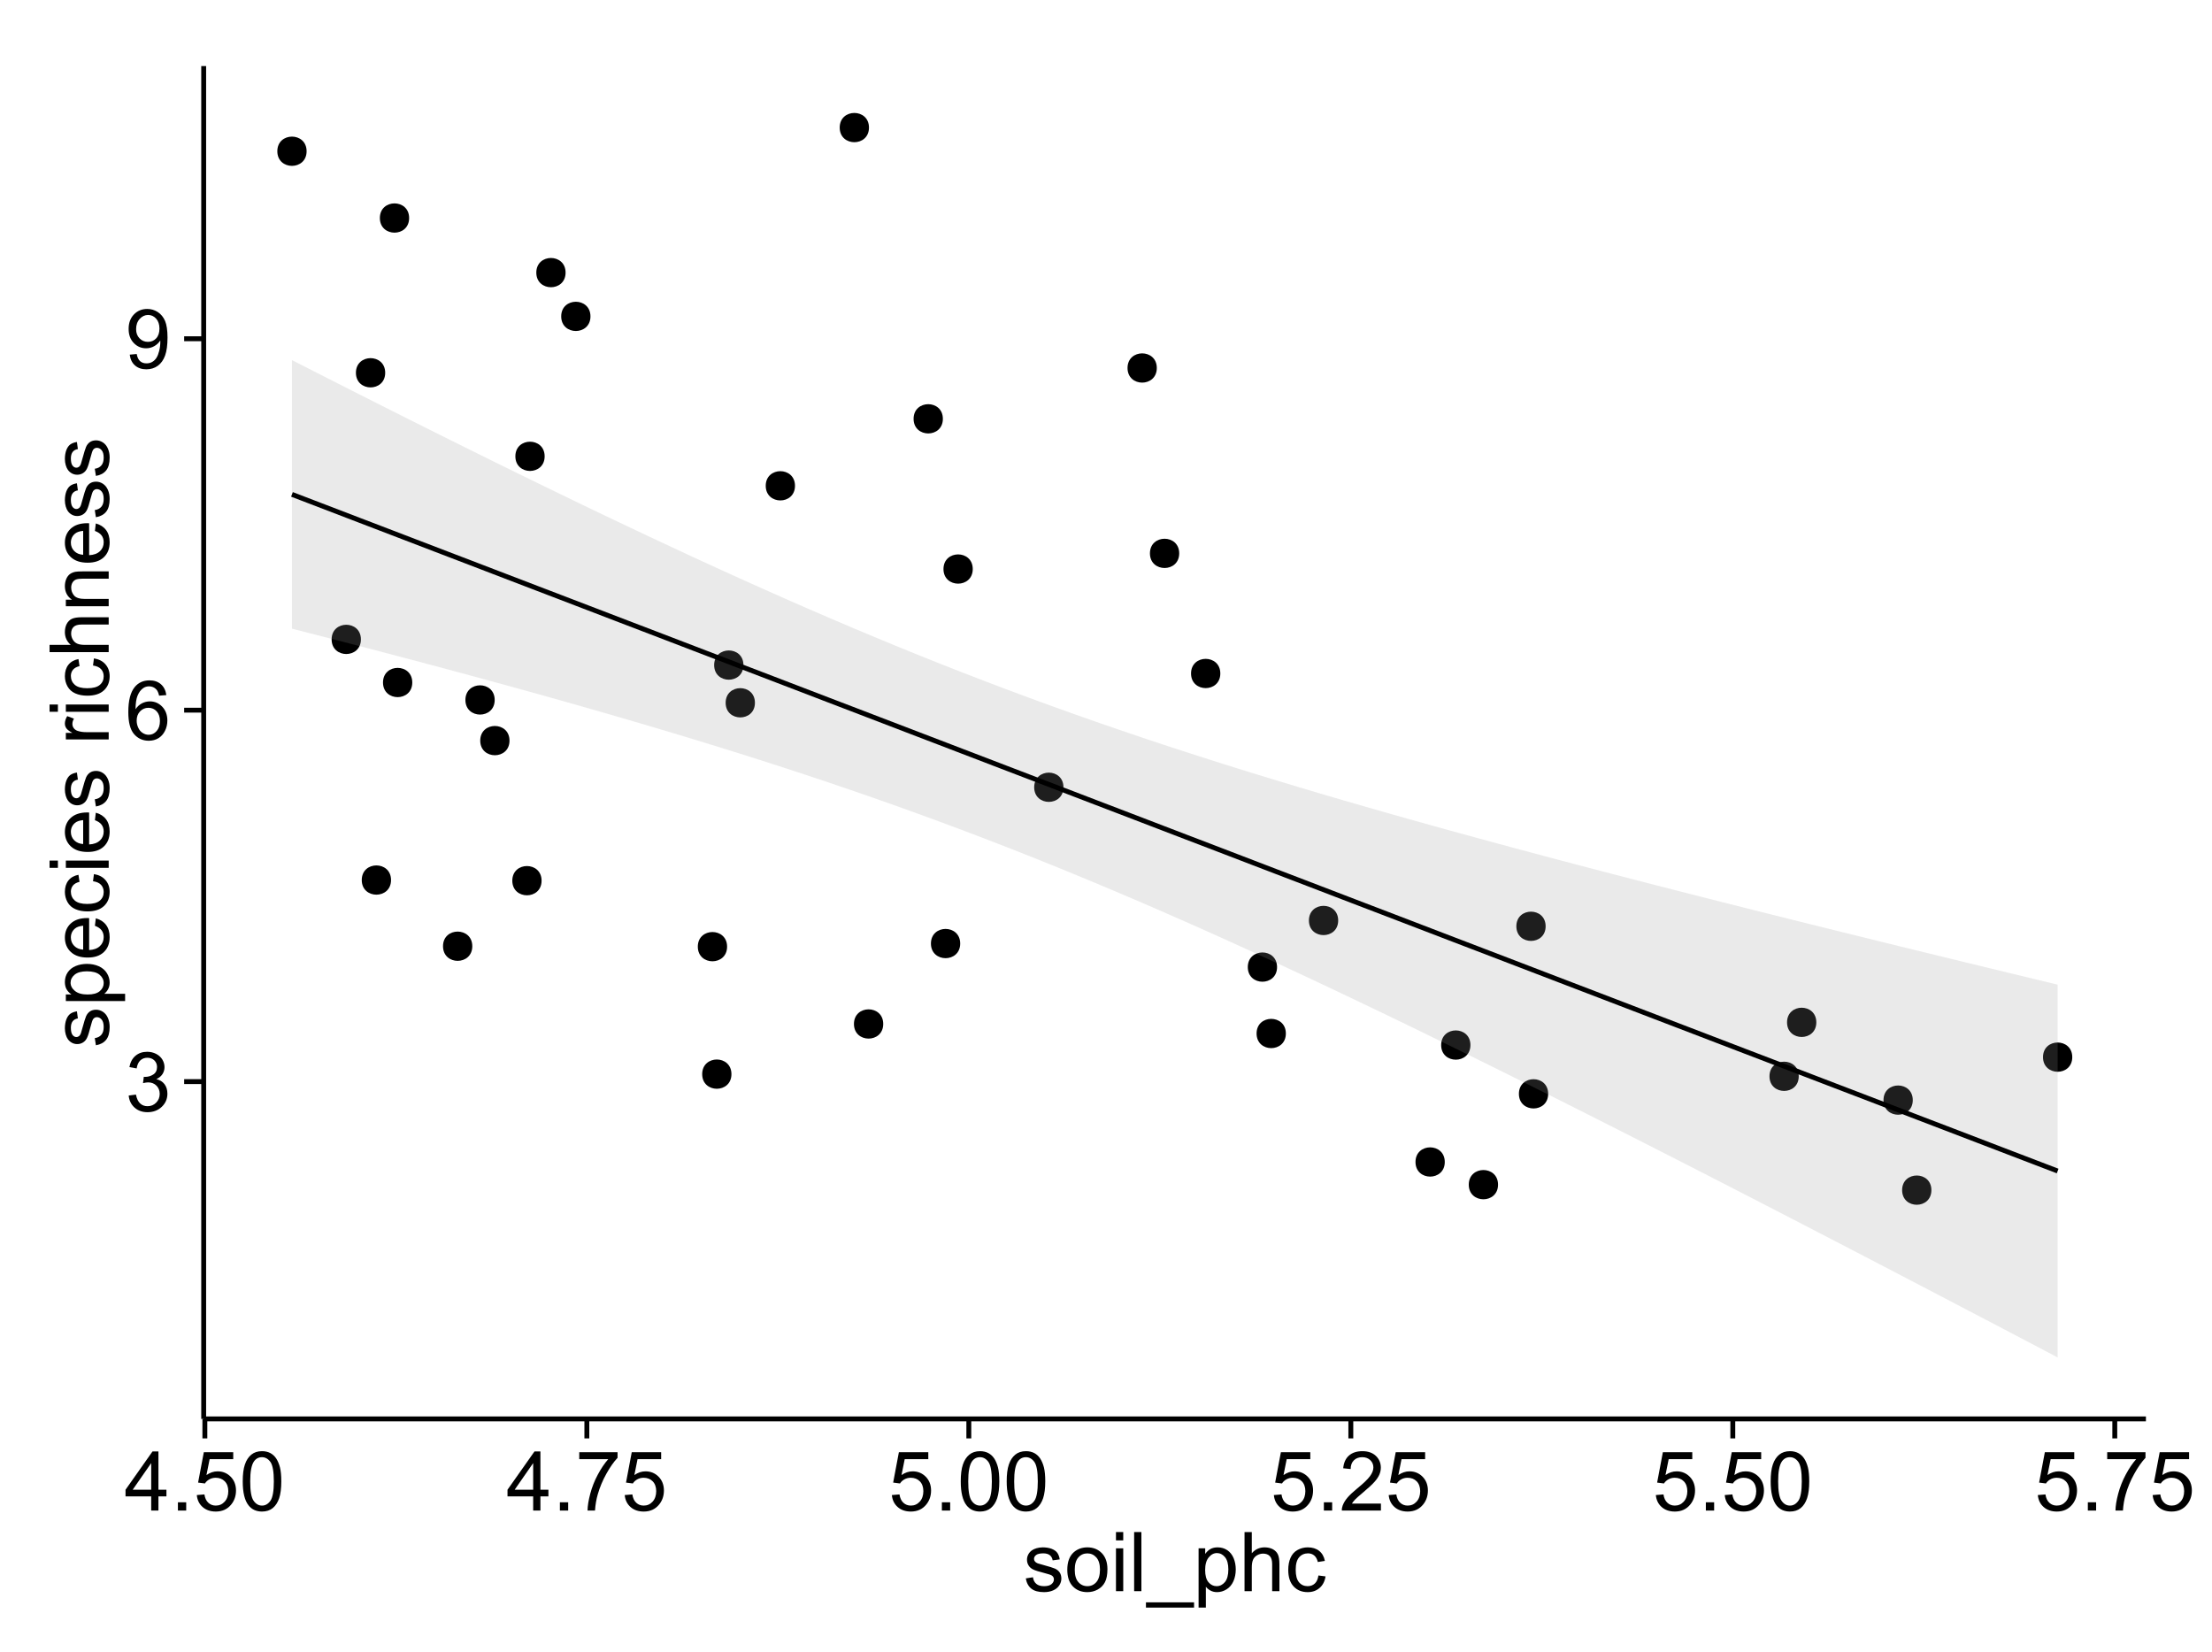 <?xml version="1.0" encoding="UTF-8"?>
<svg xmlns="http://www.w3.org/2000/svg" xmlns:xlink="http://www.w3.org/1999/xlink" width="482pt" height="360pt" viewBox="0 0 482 360" version="1.1">
<defs>
<g>
<symbol overflow="visible" id="glyph0-0">
<path style="stroke:none;" d="M 0.758 -3.402 L 2.336 -3.613 C 2.516 -2.711 2.824 -2.062 3.266 -1.672 C 3.699 -1.273 4.23 -1.078 4.859 -1.082 C 5.602 -1.078 6.23 -1.336 6.746 -1.855 C 7.254 -2.367 7.512 -3.004 7.516 -3.77 C 7.512 -4.492 7.273 -5.094 6.801 -5.566 C 6.324 -6.035 5.723 -6.27 4.992 -6.273 C 4.691 -6.27 4.316 -6.211 3.875 -6.102 L 4.051 -7.488 C 4.152 -7.473 4.238 -7.465 4.305 -7.469 C 4.977 -7.465 5.582 -7.641 6.125 -7.996 C 6.66 -8.344 6.93 -8.887 6.934 -9.625 C 6.93 -10.199 6.734 -10.68 6.344 -11.062 C 5.949 -11.445 5.441 -11.637 4.824 -11.637 C 4.207 -11.637 3.695 -11.441 3.285 -11.055 C 2.875 -10.668 2.613 -10.09 2.496 -9.316 L 0.914 -9.598 C 1.105 -10.656 1.543 -11.477 2.23 -12.062 C 2.914 -12.645 3.766 -12.938 4.789 -12.938 C 5.488 -12.938 6.137 -12.785 6.73 -12.484 C 7.32 -12.18 7.773 -11.77 8.09 -11.25 C 8.402 -10.727 8.559 -10.172 8.562 -9.59 C 8.559 -9.031 8.41 -8.523 8.113 -8.066 C 7.812 -7.609 7.371 -7.246 6.785 -6.977 C 7.547 -6.801 8.137 -6.438 8.562 -5.883 C 8.98 -5.328 9.191 -4.633 9.195 -3.805 C 9.191 -2.676 8.781 -1.723 7.965 -0.945 C 7.141 -0.164 6.105 0.223 4.852 0.227 C 3.719 0.223 2.777 -0.109 2.035 -0.781 C 1.285 -1.453 0.859 -2.328 0.758 -3.402 Z M 0.758 -3.402 "/>
</symbol>
<symbol overflow="visible" id="glyph0-1">
<path style="stroke:none;" d="M 8.957 -9.73 L 7.383 -9.605 C 7.242 -10.223 7.043 -10.676 6.785 -10.961 C 6.355 -11.41 5.828 -11.637 5.203 -11.637 C 4.695 -11.637 4.25 -11.496 3.875 -11.215 C 3.375 -10.852 2.984 -10.32 2.695 -9.625 C 2.406 -8.926 2.258 -7.934 2.25 -6.645 C 2.629 -7.223 3.094 -7.652 3.645 -7.938 C 4.195 -8.215 4.773 -8.355 5.379 -8.359 C 6.434 -8.355 7.328 -7.969 8.07 -7.195 C 8.809 -6.418 9.18 -5.414 9.184 -4.184 C 9.18 -3.371 9.008 -2.617 8.66 -1.926 C 8.312 -1.23 7.832 -0.699 7.227 -0.332 C 6.613 0.035 5.922 0.215 5.148 0.219 C 3.828 0.215 2.754 -0.266 1.922 -1.234 C 1.09 -2.199 0.672 -3.797 0.676 -6.031 C 0.672 -8.516 1.133 -10.328 2.055 -11.461 C 2.855 -12.445 3.938 -12.938 5.301 -12.938 C 6.312 -12.938 7.141 -12.652 7.789 -12.086 C 8.434 -11.516 8.824 -10.73 8.957 -9.73 Z M 2.496 -4.176 C 2.496 -3.629 2.609 -3.105 2.844 -2.609 C 3.07 -2.109 3.395 -1.73 3.812 -1.473 C 4.227 -1.207 4.664 -1.078 5.125 -1.082 C 5.789 -1.078 6.363 -1.348 6.844 -1.891 C 7.324 -2.426 7.562 -3.156 7.566 -4.086 C 7.562 -4.973 7.328 -5.676 6.855 -6.191 C 6.379 -6.703 5.781 -6.961 5.062 -6.961 C 4.348 -6.961 3.738 -6.703 3.242 -6.191 C 2.742 -5.676 2.496 -5.004 2.496 -4.176 Z M 2.496 -4.176 "/>
</symbol>
<symbol overflow="visible" id="glyph0-2">
<path style="stroke:none;" d="M 0.984 -2.98 L 2.504 -3.121 C 2.629 -2.402 2.875 -1.883 3.242 -1.562 C 3.602 -1.238 4.07 -1.078 4.641 -1.082 C 5.125 -1.078 5.551 -1.188 5.918 -1.414 C 6.285 -1.633 6.586 -1.934 6.82 -2.309 C 7.055 -2.68 7.25 -3.18 7.41 -3.816 C 7.566 -4.445 7.645 -5.09 7.648 -5.75 C 7.645 -5.812 7.641 -5.918 7.637 -6.062 C 7.316 -5.559 6.887 -5.148 6.34 -4.836 C 5.793 -4.52 5.199 -4.363 4.562 -4.367 C 3.492 -4.363 2.59 -4.75 1.852 -5.527 C 1.113 -6.297 0.742 -7.316 0.746 -8.586 C 0.742 -9.891 1.129 -10.945 1.902 -11.742 C 2.672 -12.539 3.637 -12.938 4.797 -12.938 C 5.633 -12.938 6.398 -12.711 7.098 -12.262 C 7.789 -11.809 8.316 -11.164 8.68 -10.332 C 9.035 -9.492 9.215 -8.285 9.219 -6.707 C 9.215 -5.055 9.039 -3.742 8.684 -2.77 C 8.324 -1.793 7.793 -1.051 7.09 -0.543 C 6.383 -0.035 5.555 0.215 4.605 0.219 C 3.598 0.215 2.773 -0.062 2.137 -0.621 C 1.496 -1.18 1.113 -1.965 0.984 -2.98 Z M 7.461 -8.664 C 7.457 -9.57 7.215 -10.293 6.734 -10.828 C 6.25 -11.359 5.672 -11.625 4.992 -11.629 C 4.289 -11.625 3.676 -11.336 3.156 -10.766 C 2.633 -10.188 2.371 -9.445 2.375 -8.535 C 2.371 -7.711 2.621 -7.043 3.117 -6.535 C 3.609 -6.02 4.219 -5.766 4.949 -5.766 C 5.68 -5.766 6.281 -6.02 6.754 -6.535 C 7.223 -7.043 7.457 -7.754 7.461 -8.664 Z M 7.461 -8.664 "/>
</symbol>
<symbol overflow="visible" id="glyph0-3">
<path style="stroke:none;" d="M 5.82 0 L 5.82 -3.086 L 0.227 -3.086 L 0.227 -4.535 L 6.109 -12.883 L 7.398 -12.883 L 7.398 -4.535 L 9.141 -4.535 L 9.141 -3.086 L 7.398 -3.086 L 7.398 0 Z M 5.82 -4.535 L 5.82 -10.344 L 1.785 -4.535 Z M 5.82 -4.535 "/>
</symbol>
<symbol overflow="visible" id="glyph0-4">
<path style="stroke:none;" d="M 1.633 0 L 1.633 -1.801 L 3.438 -1.801 L 3.438 0 Z M 1.633 0 "/>
</symbol>
<symbol overflow="visible" id="glyph0-5">
<path style="stroke:none;" d="M 0.746 -3.375 L 2.406 -3.516 C 2.527 -2.707 2.812 -2.098 3.266 -1.691 C 3.711 -1.281 4.254 -1.078 4.887 -1.082 C 5.648 -1.078 6.293 -1.363 6.82 -1.941 C 7.344 -2.512 7.605 -3.273 7.609 -4.227 C 7.605 -5.125 7.352 -5.84 6.848 -6.363 C 6.34 -6.883 5.676 -7.141 4.859 -7.145 C 4.344 -7.141 3.887 -7.027 3.48 -6.797 C 3.07 -6.566 2.746 -6.266 2.516 -5.898 L 1.027 -6.09 L 2.277 -12.711 L 8.684 -12.711 L 8.684 -11.195 L 3.543 -11.195 L 2.848 -7.734 C 3.621 -8.273 4.43 -8.543 5.281 -8.543 C 6.402 -8.543 7.352 -8.152 8.129 -7.371 C 8.898 -6.59 9.285 -5.586 9.289 -4.367 C 9.285 -3.195 8.945 -2.188 8.27 -1.344 C 7.441 -0.301 6.316 0.215 4.887 0.219 C 3.715 0.215 2.758 -0.109 2.016 -0.766 C 1.273 -1.418 0.848 -2.289 0.746 -3.375 Z M 0.746 -3.375 "/>
</symbol>
<symbol overflow="visible" id="glyph0-6">
<path style="stroke:none;" d="M 0.746 -6.355 C 0.742 -7.875 0.898 -9.102 1.215 -10.031 C 1.527 -10.961 1.996 -11.676 2.613 -12.18 C 3.23 -12.684 4.008 -12.938 4.949 -12.938 C 5.637 -12.938 6.242 -12.797 6.766 -12.52 C 7.285 -12.238 7.715 -11.836 8.059 -11.316 C 8.395 -10.789 8.664 -10.152 8.859 -9.398 C 9.051 -8.645 9.145 -7.629 9.148 -6.355 C 9.145 -4.84 8.992 -3.617 8.684 -2.691 C 8.371 -1.762 7.906 -1.047 7.289 -0.539 C 6.672 -0.035 5.891 0.215 4.949 0.219 C 3.703 0.215 2.727 -0.227 2.023 -1.117 C 1.168 -2.188 0.742 -3.934 0.746 -6.355 Z M 2.375 -6.355 C 2.371 -4.234 2.621 -2.824 3.117 -2.129 C 3.609 -1.426 4.219 -1.078 4.949 -1.082 C 5.672 -1.078 6.281 -1.43 6.781 -2.137 C 7.273 -2.836 7.523 -4.242 7.523 -6.355 C 7.523 -8.473 7.273 -9.883 6.781 -10.582 C 6.281 -11.277 5.664 -11.625 4.93 -11.629 C 4.199 -11.625 3.621 -11.316 3.191 -10.703 C 2.645 -9.918 2.371 -8.469 2.375 -6.355 Z M 2.375 -6.355 "/>
</symbol>
<symbol overflow="visible" id="glyph0-7">
<path style="stroke:none;" d="M 0.852 -11.195 L 0.852 -12.719 L 9.195 -12.719 L 9.195 -11.488 C 8.367 -10.613 7.555 -9.453 6.754 -8.008 C 5.945 -6.559 5.324 -5.07 4.887 -3.543 C 4.57 -2.461 4.367 -1.281 4.281 0 L 2.656 0 C 2.668 -1.012 2.867 -2.234 3.25 -3.672 C 3.629 -5.105 4.176 -6.492 4.891 -7.828 C 5.602 -9.16 6.359 -10.281 7.164 -11.195 Z M 0.852 -11.195 "/>
</symbol>
<symbol overflow="visible" id="glyph0-8">
<path style="stroke:none;" d="M 9.062 -1.52 L 9.062 0 L 0.547 0 C 0.531 -0.379 0.594 -0.742 0.73 -1.098 C 0.945 -1.676 1.293 -2.25 1.77 -2.812 C 2.246 -3.375 2.934 -4.023 3.84 -4.766 C 5.238 -5.906 6.188 -6.816 6.68 -7.492 C 7.172 -8.16 7.418 -8.793 7.418 -9.395 C 7.418 -10.02 7.191 -10.551 6.746 -10.98 C 6.293 -11.41 5.711 -11.625 4.992 -11.629 C 4.23 -11.625 3.621 -11.395 3.164 -10.941 C 2.703 -10.48 2.469 -9.848 2.469 -9.043 L 0.844 -9.211 C 0.953 -10.422 1.371 -11.344 2.102 -11.984 C 2.824 -12.617 3.801 -12.938 5.027 -12.938 C 6.262 -12.938 7.238 -12.594 7.961 -11.91 C 8.68 -11.223 9.039 -10.371 9.043 -9.359 C 9.039 -8.84 8.934 -8.336 8.727 -7.84 C 8.512 -7.34 8.164 -6.812 7.676 -6.266 C 7.188 -5.711 6.375 -4.957 5.238 -4 C 4.285 -3.199 3.676 -2.66 3.41 -2.379 C 3.141 -2.094 2.918 -1.805 2.742 -1.52 Z M 9.062 -1.52 "/>
</symbol>
<symbol overflow="visible" id="glyph0-9">
<path style="stroke:none;" d="M 0.555 -2.785 L 2.117 -3.031 C 2.203 -2.402 2.449 -1.922 2.852 -1.59 C 3.25 -1.254 3.812 -1.09 4.535 -1.09 C 5.262 -1.09 5.801 -1.234 6.152 -1.531 C 6.504 -1.824 6.68 -2.172 6.68 -2.574 C 6.68 -2.926 6.523 -3.207 6.215 -3.418 C 5.996 -3.555 5.457 -3.734 4.598 -3.953 C 3.434 -4.246 2.629 -4.5 2.184 -4.715 C 1.734 -4.926 1.395 -5.223 1.164 -5.602 C 0.93 -5.98 0.812 -6.398 0.816 -6.855 C 0.812 -7.27 0.91 -7.652 1.102 -8.012 C 1.293 -8.363 1.551 -8.66 1.883 -8.895 C 2.125 -9.074 2.461 -9.227 2.887 -9.355 C 3.309 -9.48 3.766 -9.543 4.254 -9.547 C 4.984 -9.543 5.625 -9.438 6.184 -9.23 C 6.734 -9.016 7.145 -8.73 7.41 -8.371 C 7.672 -8.008 7.852 -7.527 7.953 -6.926 L 6.406 -6.715 C 6.332 -7.195 6.129 -7.57 5.793 -7.84 C 5.453 -8.105 4.977 -8.238 4.367 -8.242 C 3.637 -8.238 3.121 -8.117 2.812 -7.883 C 2.5 -7.641 2.344 -7.359 2.348 -7.039 C 2.344 -6.832 2.406 -6.648 2.539 -6.484 C 2.664 -6.312 2.867 -6.172 3.148 -6.062 C 3.301 -6.004 3.766 -5.871 4.543 -5.66 C 5.66 -5.359 6.441 -5.113 6.887 -4.926 C 7.324 -4.734 7.672 -4.457 7.926 -4.094 C 8.176 -3.73 8.301 -3.281 8.305 -2.742 C 8.301 -2.215 8.148 -1.719 7.844 -1.254 C 7.535 -0.785 7.09 -0.422 6.512 -0.172 C 5.926 0.086 5.27 0.211 4.543 0.211 C 3.328 0.211 2.406 -0.039 1.77 -0.543 C 1.133 -1.047 0.727 -1.793 0.555 -2.785 Z M 0.555 -2.785 "/>
</symbol>
<symbol overflow="visible" id="glyph0-10">
<path style="stroke:none;" d="M 0.598 -4.668 C 0.598 -6.391 1.078 -7.672 2.039 -8.508 C 2.84 -9.199 3.816 -9.543 4.977 -9.547 C 6.254 -9.543 7.305 -9.125 8.121 -8.285 C 8.934 -7.441 9.34 -6.277 9.344 -4.797 C 9.34 -3.594 9.16 -2.648 8.801 -1.961 C 8.441 -1.27 7.914 -0.734 7.227 -0.359 C 6.535 0.023 5.785 0.211 4.977 0.211 C 3.664 0.211 2.609 -0.207 1.805 -1.047 C 1 -1.883 0.598 -3.09 0.598 -4.668 Z M 2.223 -4.668 C 2.219 -3.469 2.48 -2.574 3.004 -1.98 C 3.523 -1.387 4.18 -1.09 4.977 -1.09 C 5.758 -1.09 6.41 -1.387 6.934 -1.984 C 7.453 -2.582 7.715 -3.492 7.719 -4.719 C 7.715 -5.871 7.453 -6.746 6.93 -7.344 C 6.402 -7.934 5.75 -8.23 4.977 -8.234 C 4.18 -8.23 3.523 -7.938 3.004 -7.348 C 2.48 -6.754 2.219 -5.859 2.223 -4.668 Z M 2.223 -4.668 "/>
</symbol>
<symbol overflow="visible" id="glyph0-11">
<path style="stroke:none;" d="M 1.195 -11.066 L 1.195 -12.883 L 2.777 -12.883 L 2.777 -11.066 Z M 1.195 0 L 1.195 -9.336 L 2.777 -9.336 L 2.777 0 Z M 1.195 0 "/>
</symbol>
<symbol overflow="visible" id="glyph0-12">
<path style="stroke:none;" d="M 1.152 0 L 1.152 -12.883 L 2.734 -12.883 L 2.734 0 Z M 1.152 0 "/>
</symbol>
<symbol overflow="visible" id="glyph0-13">
<path style="stroke:none;" d="M -0.273 3.578 L -0.273 2.434 L 10.211 2.434 L 10.211 3.578 Z M -0.273 3.578 "/>
</symbol>
<symbol overflow="visible" id="glyph0-14">
<path style="stroke:none;" d="M 1.188 3.578 L 1.188 -9.336 L 2.629 -9.336 L 2.629 -8.121 C 2.965 -8.594 3.348 -8.949 3.777 -9.188 C 4.203 -9.426 4.723 -9.543 5.336 -9.547 C 6.129 -9.543 6.832 -9.34 7.445 -8.93 C 8.051 -8.516 8.512 -7.934 8.824 -7.191 C 9.133 -6.441 9.285 -5.625 9.289 -4.738 C 9.285 -3.781 9.113 -2.922 8.773 -2.156 C 8.43 -1.391 7.934 -0.805 7.281 -0.398 C 6.625 0.008 5.938 0.211 5.219 0.211 C 4.691 0.211 4.219 0.102 3.801 -0.121 C 3.379 -0.344 3.035 -0.625 2.77 -0.969 L 2.77 3.578 Z M 2.617 -4.613 C 2.613 -3.41 2.855 -2.523 3.348 -1.949 C 3.832 -1.375 4.422 -1.09 5.117 -1.09 C 5.816 -1.09 6.418 -1.387 6.922 -1.98 C 7.418 -2.574 7.668 -3.496 7.672 -4.746 C 7.668 -5.934 7.426 -6.824 6.938 -7.418 C 6.445 -8.008 5.859 -8.301 5.188 -8.305 C 4.508 -8.301 3.91 -7.988 3.395 -7.359 C 2.871 -6.727 2.613 -5.809 2.617 -4.613 Z M 2.617 -4.613 "/>
</symbol>
<symbol overflow="visible" id="glyph0-15">
<path style="stroke:none;" d="M 1.188 0 L 1.188 -12.883 L 2.77 -12.883 L 2.77 -8.262 C 3.504 -9.117 4.434 -9.543 5.562 -9.547 C 6.25 -9.543 6.852 -9.406 7.363 -9.137 C 7.871 -8.859 8.234 -8.484 8.457 -8.004 C 8.676 -7.523 8.789 -6.824 8.789 -5.914 L 8.789 0 L 7.207 0 L 7.207 -5.914 C 7.207 -6.703 7.035 -7.281 6.691 -7.641 C 6.348 -8 5.863 -8.18 5.238 -8.184 C 4.77 -8.18 4.328 -8.059 3.914 -7.816 C 3.5 -7.574 3.203 -7.242 3.031 -6.828 C 2.852 -6.406 2.766 -5.832 2.77 -5.105 L 2.77 0 Z M 1.188 0 "/>
</symbol>
<symbol overflow="visible" id="glyph0-16">
<path style="stroke:none;" d="M 7.277 -3.418 L 8.832 -3.219 C 8.66 -2.141 8.227 -1.301 7.527 -0.699 C 6.824 -0.09 5.965 0.211 4.949 0.211 C 3.668 0.211 2.641 -0.203 1.867 -1.039 C 1.09 -1.871 0.703 -3.07 0.703 -4.633 C 0.703 -5.637 0.867 -6.52 1.203 -7.277 C 1.531 -8.031 2.039 -8.598 2.727 -8.977 C 3.406 -9.355 4.152 -9.543 4.957 -9.547 C 5.969 -9.543 6.797 -9.289 7.441 -8.777 C 8.086 -8.262 8.5 -7.531 8.684 -6.594 L 7.145 -6.355 C 6.996 -6.98 6.738 -7.453 6.367 -7.77 C 5.992 -8.082 5.543 -8.238 5.02 -8.242 C 4.219 -8.238 3.57 -7.953 3.074 -7.387 C 2.574 -6.812 2.324 -5.91 2.328 -4.676 C 2.324 -3.422 2.566 -2.508 3.047 -1.941 C 3.527 -1.371 4.152 -1.09 4.93 -1.09 C 5.547 -1.09 6.066 -1.277 6.484 -1.66 C 6.898 -2.039 7.164 -2.625 7.277 -3.418 Z M 7.277 -3.418 "/>
</symbol>
<symbol overflow="visible" id="glyph1-0">
<path style="stroke:none;" d="M -2.785 -0.555 L -3.031 -2.117 C -2.402 -2.203 -1.922 -2.449 -1.59 -2.852 C -1.254 -3.25 -1.09 -3.812 -1.09 -4.535 C -1.09 -5.262 -1.234 -5.801 -1.531 -6.152 C -1.824 -6.504 -2.172 -6.68 -2.574 -6.68 C -2.926 -6.68 -3.207 -6.523 -3.418 -6.215 C -3.555 -5.996 -3.734 -5.457 -3.953 -4.598 C -4.246 -3.434 -4.5 -2.629 -4.715 -2.184 C -4.926 -1.734 -5.223 -1.395 -5.602 -1.164 C -5.98 -0.93 -6.398 -0.812 -6.855 -0.816 C -7.27 -0.812 -7.652 -0.91 -8.012 -1.102 C -8.363 -1.293 -8.66 -1.551 -8.895 -1.883 C -9.074 -2.125 -9.227 -2.461 -9.355 -2.887 C -9.48 -3.309 -9.543 -3.766 -9.547 -4.254 C -9.543 -4.984 -9.438 -5.625 -9.23 -6.184 C -9.016 -6.734 -8.73 -7.145 -8.371 -7.41 C -8.008 -7.672 -7.527 -7.852 -6.926 -7.953 L -6.715 -6.406 C -7.195 -6.332 -7.57 -6.129 -7.84 -5.797 C -8.105 -5.457 -8.238 -4.98 -8.242 -4.367 C -8.238 -3.637 -8.117 -3.121 -7.883 -2.812 C -7.641 -2.5 -7.359 -2.344 -7.039 -2.348 C -6.832 -2.344 -6.648 -2.406 -6.484 -2.539 C -6.312 -2.664 -6.172 -2.867 -6.062 -3.148 C -6.004 -3.301 -5.871 -3.766 -5.66 -4.543 C -5.359 -5.66 -5.113 -6.441 -4.926 -6.887 C -4.734 -7.324 -4.457 -7.672 -4.094 -7.926 C -3.73 -8.176 -3.281 -8.301 -2.742 -8.305 C -2.211 -8.301 -1.711 -8.148 -1.25 -7.844 C -0.781 -7.535 -0.422 -7.09 -0.172 -6.512 C 0.086 -5.926 0.211 -5.27 0.211 -4.543 C 0.211 -3.328 -0.039 -2.406 -0.543 -1.77 C -1.047 -1.133 -1.793 -0.727 -2.785 -0.555 Z M -2.785 -0.555 "/>
</symbol>
<symbol overflow="visible" id="glyph1-1">
<path style="stroke:none;" d="M 3.578 -1.188 L -9.336 -1.188 L -9.336 -2.629 L -8.121 -2.629 C -8.594 -2.965 -8.949 -3.348 -9.188 -3.777 C -9.426 -4.203 -9.543 -4.723 -9.547 -5.336 C -9.543 -6.129 -9.34 -6.832 -8.93 -7.445 C -8.516 -8.051 -7.934 -8.512 -7.191 -8.824 C -6.441 -9.133 -5.625 -9.285 -4.738 -9.289 C -3.781 -9.285 -2.922 -9.113 -2.156 -8.773 C -1.391 -8.43 -0.805 -7.934 -0.398 -7.281 C 0.008 -6.625 0.211 -5.938 0.211 -5.219 C 0.211 -4.691 0.102 -4.219 -0.121 -3.801 C -0.344 -3.379 -0.625 -3.035 -0.965 -2.77 L 3.578 -2.77 Z M -4.613 -2.621 C -3.41 -2.613 -2.523 -2.855 -1.949 -3.348 C -1.375 -3.832 -1.09 -4.422 -1.09 -5.117 C -1.09 -5.816 -1.387 -6.418 -1.98 -6.922 C -2.574 -7.418 -3.496 -7.668 -4.746 -7.672 C -5.934 -7.668 -6.824 -7.426 -7.418 -6.938 C -8.008 -6.449 -8.301 -5.863 -8.305 -5.188 C -8.301 -4.508 -7.988 -3.914 -7.359 -3.398 C -6.727 -2.879 -5.809 -2.617 -4.613 -2.621 Z M -4.613 -2.621 "/>
</symbol>
<symbol overflow="visible" id="glyph1-2">
<path style="stroke:none;" d="M -3.004 -7.578 L -2.805 -9.211 C -1.848 -8.953 -1.105 -8.473 -0.578 -7.777 C -0.051 -7.078 0.211 -6.188 0.211 -5.105 C 0.211 -3.738 -0.207 -2.656 -1.051 -1.859 C -1.887 -1.055 -3.066 -0.656 -4.586 -0.66 C -6.156 -0.656 -7.375 -1.059 -8.246 -1.871 C -9.109 -2.676 -9.543 -3.727 -9.547 -5.02 C -9.543 -6.266 -9.117 -7.285 -8.27 -8.078 C -7.418 -8.867 -6.223 -9.262 -4.684 -9.266 C -4.586 -9.262 -4.445 -9.258 -4.262 -9.254 L -4.262 -2.293 C -3.234 -2.348 -2.449 -2.641 -1.906 -3.164 C -1.359 -3.684 -1.09 -4.332 -1.09 -5.117 C -1.09 -5.691 -1.242 -6.188 -1.547 -6.598 C -1.852 -7.008 -2.336 -7.332 -3.004 -7.578 Z M -5.562 -2.383 L -5.562 -7.594 C -6.344 -7.523 -6.934 -7.324 -7.328 -6.996 C -7.934 -6.492 -8.238 -5.836 -8.242 -5.035 C -8.238 -4.305 -7.996 -3.695 -7.512 -3.203 C -7.027 -2.707 -6.375 -2.434 -5.562 -2.383 Z M -5.562 -2.383 "/>
</symbol>
<symbol overflow="visible" id="glyph1-3">
<path style="stroke:none;" d="M -3.418 -7.277 L -3.215 -8.832 C -2.141 -8.66 -1.301 -8.227 -0.699 -7.527 C -0.09 -6.824 0.211 -5.965 0.211 -4.949 C 0.211 -3.668 -0.203 -2.641 -1.039 -1.867 C -1.871 -1.09 -3.07 -0.703 -4.633 -0.703 C -5.637 -0.703 -6.52 -0.867 -7.277 -1.203 C -8.031 -1.535 -8.598 -2.047 -8.977 -2.73 C -9.355 -3.41 -9.543 -4.152 -9.547 -4.957 C -9.543 -5.969 -9.289 -6.797 -8.777 -7.441 C -8.262 -8.086 -7.531 -8.5 -6.59 -8.684 L -6.355 -7.145 C -6.98 -6.996 -7.453 -6.738 -7.77 -6.367 C -8.082 -5.992 -8.238 -5.543 -8.242 -5.02 C -8.238 -4.219 -7.953 -3.57 -7.387 -3.074 C -6.812 -2.574 -5.91 -2.324 -4.676 -2.328 C -3.422 -2.324 -2.508 -2.566 -1.941 -3.047 C -1.371 -3.527 -1.09 -4.152 -1.09 -4.93 C -1.09 -5.547 -1.277 -6.066 -1.66 -6.484 C -2.035 -6.898 -2.621 -7.164 -3.418 -7.277 Z M -3.418 -7.277 "/>
</symbol>
<symbol overflow="visible" id="glyph1-4">
<path style="stroke:none;" d="M -11.066 -1.195 L -12.883 -1.195 L -12.883 -2.777 L -11.066 -2.777 Z M 0 -1.195 L -9.336 -1.195 L -9.336 -2.777 L 0 -2.777 Z M 0 -1.195 "/>
</symbol>
<symbol overflow="visible" id="glyph1-5">
<path style="stroke:none;" d=""/>
</symbol>
<symbol overflow="visible" id="glyph1-6">
<path style="stroke:none;" d="M 0 -1.168 L -9.336 -1.168 L -9.336 -2.594 L -7.918 -2.594 C -8.578 -2.953 -9.016 -3.289 -9.23 -3.598 C -9.438 -3.906 -9.543 -4.242 -9.547 -4.613 C -9.543 -5.145 -9.375 -5.688 -9.035 -6.242 L -7.566 -5.695 C -7.793 -5.309 -7.91 -4.922 -7.91 -4.535 C -7.91 -4.188 -7.805 -3.875 -7.598 -3.602 C -7.387 -3.324 -7.098 -3.129 -6.734 -3.016 C -6.168 -2.836 -5.555 -2.746 -4.887 -2.75 L 0 -2.75 Z M 0 -1.168 "/>
</symbol>
<symbol overflow="visible" id="glyph1-7">
<path style="stroke:none;" d="M 0 -1.188 L -12.883 -1.188 L -12.883 -2.77 L -8.262 -2.77 C -9.117 -3.504 -9.543 -4.434 -9.547 -5.562 C -9.543 -6.25 -9.406 -6.852 -9.137 -7.363 C -8.859 -7.871 -8.484 -8.234 -8.004 -8.457 C -7.523 -8.676 -6.824 -8.789 -5.914 -8.789 L 0 -8.789 L 0 -7.207 L -5.914 -7.207 C -6.703 -7.207 -7.281 -7.035 -7.641 -6.691 C -8 -6.348 -8.18 -5.863 -8.184 -5.238 C -8.18 -4.77 -8.059 -4.328 -7.816 -3.914 C -7.574 -3.5 -7.242 -3.203 -6.828 -3.031 C -6.406 -2.852 -5.832 -2.766 -5.105 -2.77 L 0 -2.77 Z M 0 -1.188 "/>
</symbol>
<symbol overflow="visible" id="glyph1-8">
<path style="stroke:none;" d="M 0 -1.188 L -9.336 -1.188 L -9.336 -2.609 L -8.008 -2.609 C -9.031 -3.293 -9.543 -4.285 -9.547 -5.582 C -9.543 -6.141 -9.441 -6.656 -9.242 -7.133 C -9.035 -7.602 -8.77 -7.957 -8.445 -8.191 C -8.113 -8.426 -7.727 -8.59 -7.277 -8.684 C -6.98 -8.742 -6.465 -8.77 -5.738 -8.773 L 0 -8.773 L 0 -7.188 L -5.68 -7.188 C -6.32 -7.184 -6.801 -7.121 -7.121 -7.004 C -7.438 -6.879 -7.695 -6.66 -7.887 -6.348 C -8.074 -6.031 -8.168 -5.664 -8.172 -5.246 C -8.168 -4.57 -7.953 -3.992 -7.531 -3.504 C -7.102 -3.012 -6.293 -2.766 -5.098 -2.77 L 0 -2.77 Z M 0 -1.188 "/>
</symbol>
</g>
<clipPath id="clip1">
  <path d="M 44.383 14.398 L 468.602 14.398 L 468.602 310.164 L 44.383 310.164 Z M 44.383 14.398 "/>
</clipPath>
</defs>
<g id="surface3231">
<rect x="0" y="0" width="482" height="360" style="fill:rgb(100%,100%,100%);fill-opacity:1;stroke:none;"/>
<rect x="0" y="0" width="482" height="360" style="fill:rgb(100%,100%,100%);fill-opacity:1;stroke:none;"/>
<path style="fill:none;stroke-width:1.063;stroke-linecap:round;stroke-linejoin:round;stroke:rgb(100%,100%,100%);stroke-opacity:1;stroke-miterlimit:10;" d="M 0 360 L 482 360 L 482 0 L 0 0 Z M 0 360 "/>
<g clip-path="url(#clip1)" clip-rule="nonzero">
<path style=" stroke:none;fill-rule:nonzero;fill:rgb(100%,100%,100%);fill-opacity:1;" d="M 44.383 309.168 L 467.602 309.168 L 467.602 14.402 L 44.383 14.402 Z M 44.383 309.168 "/>
<path style=" stroke:none;fill-rule:nonzero;fill:rgb(0%,0%,0%);fill-opacity:1;" d="M 163.438 153.133 C 163.438 155.965 159.184 155.965 159.184 153.133 C 159.184 150.297 163.438 150.297 163.438 153.133 "/>
<path style=" stroke:none;fill-rule:nonzero;fill:rgb(0%,0%,0%);fill-opacity:1;" d="M 84.145 191.754 C 84.145 194.59 79.891 194.59 79.891 191.754 C 79.891 188.922 84.145 188.922 84.145 191.754 "/>
<path style=" stroke:none;fill-rule:nonzero;fill:rgb(0%,0%,0%);fill-opacity:1;" d="M 158.32 234.047 C 158.32 236.879 154.07 236.879 154.07 234.047 C 154.07 231.211 158.32 231.211 158.32 234.047 "/>
<path style=" stroke:none;fill-rule:nonzero;fill:rgb(0%,0%,0%);fill-opacity:1;" d="M 88.773 148.715 C 88.773 151.547 84.52 151.547 84.52 148.715 C 84.52 145.879 88.773 145.879 88.773 148.715 "/>
<path style=" stroke:none;fill-rule:nonzero;fill:rgb(0%,0%,0%);fill-opacity:1;" d="M 204.387 91.258 C 204.387 94.09 200.137 94.09 200.137 91.258 C 200.137 88.422 204.387 88.422 204.387 91.258 "/>
<path style=" stroke:none;fill-rule:nonzero;fill:rgb(0%,0%,0%);fill-opacity:1;" d="M 230.664 171.539 C 230.664 174.375 226.414 174.375 226.414 171.539 C 226.414 168.703 230.664 168.703 230.664 171.539 "/>
<path style=" stroke:none;fill-rule:nonzero;fill:rgb(0%,0%,0%);fill-opacity:1;" d="M 251.004 80.184 C 251.004 83.016 246.754 83.016 246.754 80.184 C 246.754 77.348 251.004 77.348 251.004 80.184 "/>
<path style=" stroke:none;fill-rule:nonzero;fill:rgb(0%,0%,0%);fill-opacity:1;" d="M 117.613 99.43 C 117.613 102.262 113.363 102.262 113.363 99.43 C 113.363 96.594 117.613 96.594 117.613 99.43 "/>
<path style=" stroke:none;fill-rule:nonzero;fill:rgb(0%,0%,0%);fill-opacity:1;" d="M 101.852 206.172 C 101.852 209.008 97.602 209.008 97.602 206.172 C 97.602 203.336 101.852 203.336 101.852 206.172 "/>
<path style=" stroke:none;fill-rule:nonzero;fill:rgb(0%,0%,0%);fill-opacity:1;" d="M 208.168 205.594 C 208.168 208.43 203.914 208.43 203.914 205.594 C 203.914 202.758 208.168 202.758 208.168 205.594 "/>
<path style=" stroke:none;fill-rule:nonzero;fill:rgb(0%,0%,0%);fill-opacity:1;" d="M 172.168 105.852 C 172.168 108.688 167.918 108.688 167.918 105.852 C 167.918 103.02 172.168 103.02 172.168 105.852 "/>
<path style=" stroke:none;fill-rule:nonzero;fill:rgb(0%,0%,0%);fill-opacity:1;" d="M 160.934 144.914 C 160.934 147.75 156.684 147.75 156.684 144.914 C 156.684 142.082 160.934 142.082 160.934 144.914 "/>
<path style=" stroke:none;fill-rule:nonzero;fill:rgb(0%,0%,0%);fill-opacity:1;" d="M 264.844 146.746 C 264.844 149.582 260.594 149.582 260.594 146.746 C 260.594 143.914 264.844 143.914 264.844 146.746 "/>
<path style=" stroke:none;fill-rule:nonzero;fill:rgb(0%,0%,0%);fill-opacity:1;" d="M 122.18 59.398 C 122.18 62.234 117.926 62.234 117.926 59.398 C 117.926 56.562 122.18 56.562 122.18 59.398 "/>
<path style=" stroke:none;fill-rule:nonzero;fill:rgb(0%,0%,0%);fill-opacity:1;" d="M 88.09 47.504 C 88.09 50.34 83.836 50.34 83.836 47.504 C 83.836 44.672 88.09 44.672 88.09 47.504 "/>
<path style=" stroke:none;fill-rule:nonzero;fill:rgb(0%,0%,0%);fill-opacity:1;" d="M 335.73 201.832 C 335.73 204.664 331.48 204.664 331.48 201.832 C 331.48 198.996 335.73 198.996 335.73 201.832 "/>
<path style=" stroke:none;fill-rule:nonzero;fill:rgb(0%,0%,0%);fill-opacity:1;" d="M 279.129 225.191 C 279.129 228.027 274.875 228.027 274.875 225.191 C 274.875 222.355 279.129 222.355 279.129 225.191 "/>
<path style=" stroke:none;fill-rule:nonzero;fill:rgb(0%,0%,0%);fill-opacity:1;" d="M 188.289 27.797 C 188.289 30.633 184.039 30.633 184.039 27.797 C 184.039 24.965 188.289 24.965 188.289 27.797 "/>
<path style=" stroke:none;fill-rule:nonzero;fill:rgb(0%,0%,0%);fill-opacity:1;" d="M 255.891 120.574 C 255.891 123.41 251.637 123.41 251.637 120.574 C 251.637 117.742 255.891 117.742 255.891 120.574 "/>
<path style=" stroke:none;fill-rule:nonzero;fill:rgb(0%,0%,0%);fill-opacity:1;" d="M 157.371 206.27 C 157.371 209.105 153.121 209.105 153.121 206.27 C 153.121 203.434 157.371 203.434 157.371 206.27 "/>
<path style=" stroke:none;fill-rule:nonzero;fill:rgb(0%,0%,0%);fill-opacity:1;" d="M 210.898 123.988 C 210.898 126.824 206.648 126.824 206.648 123.988 C 206.648 121.152 210.898 121.152 210.898 123.988 "/>
<path style=" stroke:none;fill-rule:nonzero;fill:rgb(0%,0%,0%);fill-opacity:1;" d="M 127.602 68.938 C 127.602 71.77 123.352 71.77 123.352 68.938 C 123.352 66.102 127.602 66.102 127.602 68.938 "/>
<path style=" stroke:none;fill-rule:nonzero;fill:rgb(0%,0%,0%);fill-opacity:1;" d="M 336.285 238.336 C 336.285 241.172 332.035 241.172 332.035 238.336 C 332.035 235.504 336.285 235.504 336.285 238.336 "/>
<path style=" stroke:none;fill-rule:nonzero;fill:rgb(0%,0%,0%);fill-opacity:1;" d="M 419.793 259.32 C 419.793 262.156 415.539 262.156 415.539 259.32 C 415.539 256.488 419.793 256.488 419.793 259.32 "/>
<path style=" stroke:none;fill-rule:nonzero;fill:rgb(0%,0%,0%);fill-opacity:1;" d="M 65.746 32.953 C 65.746 35.789 61.492 35.789 61.492 32.953 C 61.492 30.117 65.746 30.117 65.746 32.953 "/>
<path style=" stroke:none;fill-rule:nonzero;fill:rgb(0%,0%,0%);fill-opacity:1;" d="M 82.871 81.223 C 82.871 84.059 78.617 84.059 78.617 81.223 C 78.617 78.391 82.871 78.391 82.871 81.223 "/>
<path style=" stroke:none;fill-rule:nonzero;fill:rgb(0%,0%,0%);fill-opacity:1;" d="M 277.211 210.723 C 277.211 213.555 272.961 213.555 272.961 210.723 C 272.961 207.887 277.211 207.887 277.211 210.723 "/>
<path style=" stroke:none;fill-rule:nonzero;fill:rgb(0%,0%,0%);fill-opacity:1;" d="M 390.887 234.516 C 390.887 237.352 386.637 237.352 386.637 234.516 C 386.637 231.68 390.887 231.68 390.887 234.516 "/>
<path style=" stroke:none;fill-rule:nonzero;fill:rgb(0%,0%,0%);fill-opacity:1;" d="M 290.531 200.566 C 290.531 203.398 286.277 203.398 286.277 200.566 C 286.277 197.73 290.531 197.73 290.531 200.566 "/>
<path style=" stroke:none;fill-rule:nonzero;fill:rgb(0%,0%,0%);fill-opacity:1;" d="M 319.348 227.711 C 319.348 230.543 315.094 230.543 315.094 227.711 C 315.094 224.875 319.348 224.875 319.348 227.711 "/>
<path style=" stroke:none;fill-rule:nonzero;fill:rgb(0%,0%,0%);fill-opacity:1;" d="M 77.578 139.316 C 77.578 142.152 73.324 142.152 73.324 139.316 C 73.324 136.48 77.578 136.48 77.578 139.316 "/>
<path style=" stroke:none;fill-rule:nonzero;fill:rgb(0%,0%,0%);fill-opacity:1;" d="M 116.949 191.891 C 116.949 194.727 112.695 194.727 112.695 191.891 C 112.695 189.055 116.949 189.055 116.949 191.891 "/>
<path style=" stroke:none;fill-rule:nonzero;fill:rgb(0%,0%,0%);fill-opacity:1;" d="M 191.395 223.113 C 191.395 225.949 187.145 225.949 187.145 223.113 C 187.145 220.277 191.395 220.277 191.395 223.113 "/>
<path style=" stroke:none;fill-rule:nonzero;fill:rgb(0%,0%,0%);fill-opacity:1;" d="M 325.359 258.129 C 325.359 260.961 321.109 260.961 321.109 258.129 C 321.109 255.293 325.359 255.293 325.359 258.129 "/>
<path style=" stroke:none;fill-rule:nonzero;fill:rgb(0%,0%,0%);fill-opacity:1;" d="M 106.73 152.516 C 106.73 155.352 102.477 155.352 102.477 152.516 C 102.477 149.68 106.73 149.68 106.73 152.516 "/>
<path style=" stroke:none;fill-rule:nonzero;fill:rgb(0%,0%,0%);fill-opacity:1;" d="M 109.961 161.375 C 109.961 164.207 105.707 164.207 105.707 161.375 C 105.707 158.539 109.961 158.539 109.961 161.375 "/>
<path style=" stroke:none;fill-rule:nonzero;fill:rgb(0%,0%,0%);fill-opacity:1;" d="M 394.719 222.762 C 394.719 225.594 390.465 225.594 390.465 222.762 C 390.465 219.926 394.719 219.926 394.719 222.762 "/>
<path style=" stroke:none;fill-rule:nonzero;fill:rgb(0%,0%,0%);fill-opacity:1;" d="M 415.734 239.707 C 415.734 242.539 411.48 242.539 411.48 239.707 C 411.48 236.871 415.734 236.871 415.734 239.707 "/>
<path style=" stroke:none;fill-rule:nonzero;fill:rgb(0%,0%,0%);fill-opacity:1;" d="M 450.488 230.344 C 450.488 233.176 446.238 233.176 446.238 230.344 C 446.238 227.508 450.488 227.508 450.488 230.344 "/>
<path style=" stroke:none;fill-rule:nonzero;fill:rgb(0%,0%,0%);fill-opacity:1;" d="M 313.758 253.188 C 313.758 256.02 309.508 256.02 309.508 253.188 C 309.508 250.352 313.758 250.352 313.758 253.188 "/>
<path style=" stroke:none;fill-rule:nonzero;fill:rgb(0%,0%,0%);fill-opacity:1;" d="M 164.5 153.133 C 164.5 157.383 158.121 157.383 158.121 153.133 C 158.121 148.879 164.5 148.879 164.5 153.133 "/>
<path style=" stroke:none;fill-rule:nonzero;fill:rgb(0%,0%,0%);fill-opacity:1;" d="M 85.207 191.754 C 85.207 196.008 78.828 196.008 78.828 191.754 C 78.828 187.504 85.207 187.504 85.207 191.754 "/>
<path style=" stroke:none;fill-rule:nonzero;fill:rgb(0%,0%,0%);fill-opacity:1;" d="M 159.383 234.047 C 159.383 238.297 153.008 238.297 153.008 234.047 C 153.008 229.793 159.383 229.793 159.383 234.047 "/>
<path style=" stroke:none;fill-rule:nonzero;fill:rgb(0%,0%,0%);fill-opacity:1;" d="M 89.836 148.715 C 89.836 152.965 83.457 152.965 83.457 148.715 C 83.457 144.461 89.836 144.461 89.836 148.715 "/>
<path style=" stroke:none;fill-rule:nonzero;fill:rgb(0%,0%,0%);fill-opacity:1;" d="M 205.453 91.258 C 205.453 95.508 199.074 95.508 199.074 91.258 C 199.074 87.004 205.453 87.004 205.453 91.258 "/>
<path style=" stroke:none;fill-rule:nonzero;fill:rgb(0%,0%,0%);fill-opacity:1;" d="M 231.73 171.539 C 231.73 175.789 225.352 175.789 225.352 171.539 C 225.352 167.285 231.73 167.285 231.73 171.539 "/>
<path style=" stroke:none;fill-rule:nonzero;fill:rgb(0%,0%,0%);fill-opacity:1;" d="M 252.07 80.184 C 252.07 84.434 245.691 84.434 245.691 80.184 C 245.691 75.93 252.07 75.93 252.07 80.184 "/>
<path style=" stroke:none;fill-rule:nonzero;fill:rgb(0%,0%,0%);fill-opacity:1;" d="M 118.68 99.43 C 118.68 103.68 112.301 103.68 112.301 99.43 C 112.301 95.176 118.68 95.176 118.68 99.43 "/>
<path style=" stroke:none;fill-rule:nonzero;fill:rgb(0%,0%,0%);fill-opacity:1;" d="M 102.914 206.172 C 102.914 210.426 96.535 210.426 96.535 206.172 C 96.535 201.922 102.914 201.922 102.914 206.172 "/>
<path style=" stroke:none;fill-rule:nonzero;fill:rgb(0%,0%,0%);fill-opacity:1;" d="M 209.23 205.594 C 209.23 209.844 202.852 209.844 202.852 205.594 C 202.852 201.34 209.23 201.34 209.23 205.594 "/>
<path style=" stroke:none;fill-rule:nonzero;fill:rgb(0%,0%,0%);fill-opacity:1;" d="M 173.23 105.852 C 173.23 110.105 166.855 110.105 166.855 105.852 C 166.855 101.602 173.23 101.602 173.23 105.852 "/>
<path style=" stroke:none;fill-rule:nonzero;fill:rgb(0%,0%,0%);fill-opacity:1;" d="M 161.996 144.914 C 161.996 149.168 155.617 149.168 155.617 144.914 C 155.617 140.664 161.996 140.664 161.996 144.914 "/>
<path style=" stroke:none;fill-rule:nonzero;fill:rgb(0%,0%,0%);fill-opacity:1;" d="M 265.91 146.746 C 265.91 151 259.531 151 259.531 146.746 C 259.531 142.496 265.91 142.496 265.91 146.746 "/>
<path style=" stroke:none;fill-rule:nonzero;fill:rgb(0%,0%,0%);fill-opacity:1;" d="M 123.242 59.398 C 123.242 63.652 116.863 63.652 116.863 59.398 C 116.863 55.148 123.242 55.148 123.242 59.398 "/>
<path style=" stroke:none;fill-rule:nonzero;fill:rgb(0%,0%,0%);fill-opacity:1;" d="M 89.152 47.504 C 89.152 51.758 82.773 51.758 82.773 47.504 C 82.773 43.254 89.152 43.254 89.152 47.504 "/>
<path style=" stroke:none;fill-rule:nonzero;fill:rgb(0%,0%,0%);fill-opacity:1;" d="M 336.797 201.832 C 336.797 206.082 330.418 206.082 330.418 201.832 C 330.418 197.578 336.797 197.578 336.797 201.832 "/>
<path style=" stroke:none;fill-rule:nonzero;fill:rgb(0%,0%,0%);fill-opacity:1;" d="M 280.191 225.191 C 280.191 229.445 273.812 229.445 273.812 225.191 C 273.812 220.941 280.191 220.941 280.191 225.191 "/>
<path style=" stroke:none;fill-rule:nonzero;fill:rgb(0%,0%,0%);fill-opacity:1;" d="M 189.352 27.797 C 189.352 32.051 182.973 32.051 182.973 27.797 C 182.973 23.547 189.352 23.547 189.352 27.797 "/>
<path style=" stroke:none;fill-rule:nonzero;fill:rgb(0%,0%,0%);fill-opacity:1;" d="M 256.953 120.574 C 256.953 124.828 250.574 124.828 250.574 120.574 C 250.574 116.324 256.953 116.324 256.953 120.574 "/>
<path style=" stroke:none;fill-rule:nonzero;fill:rgb(0%,0%,0%);fill-opacity:1;" d="M 158.434 206.27 C 158.434 210.52 152.055 210.52 152.055 206.27 C 152.055 202.016 158.434 202.016 158.434 206.27 "/>
<path style=" stroke:none;fill-rule:nonzero;fill:rgb(0%,0%,0%);fill-opacity:1;" d="M 211.965 123.988 C 211.965 128.238 205.586 128.238 205.586 123.988 C 205.586 119.734 211.965 119.734 211.965 123.988 "/>
<path style=" stroke:none;fill-rule:nonzero;fill:rgb(0%,0%,0%);fill-opacity:1;" d="M 128.664 68.938 C 128.664 73.188 122.289 73.188 122.289 68.938 C 122.289 64.684 128.664 64.684 128.664 68.938 "/>
<path style=" stroke:none;fill-rule:nonzero;fill:rgb(0%,0%,0%);fill-opacity:1;" d="M 337.348 238.336 C 337.348 242.59 330.973 242.59 330.973 238.336 C 330.973 234.086 337.348 234.086 337.348 238.336 "/>
<path style=" stroke:none;fill-rule:nonzero;fill:rgb(0%,0%,0%);fill-opacity:1;" d="M 420.855 259.32 C 420.855 263.574 414.477 263.574 414.477 259.32 C 414.477 255.07 420.855 255.07 420.855 259.32 "/>
<path style=" stroke:none;fill-rule:nonzero;fill:rgb(0%,0%,0%);fill-opacity:1;" d="M 66.809 32.953 C 66.809 37.207 60.43 37.207 60.43 32.953 C 60.43 28.703 66.809 28.703 66.809 32.953 "/>
<path style=" stroke:none;fill-rule:nonzero;fill:rgb(0%,0%,0%);fill-opacity:1;" d="M 83.934 81.223 C 83.934 85.477 77.555 85.477 77.555 81.223 C 77.555 76.973 83.934 76.973 83.934 81.223 "/>
<path style=" stroke:none;fill-rule:nonzero;fill:rgb(0%,0%,0%);fill-opacity:1;" d="M 278.273 210.723 C 278.273 214.973 271.898 214.973 271.898 210.723 C 271.898 206.469 278.273 206.469 278.273 210.723 "/>
<path style=" stroke:none;fill-rule:nonzero;fill:rgb(0%,0%,0%);fill-opacity:1;" d="M 391.949 234.516 C 391.949 238.77 385.574 238.77 385.574 234.516 C 385.574 230.266 391.949 230.266 391.949 234.516 "/>
<path style=" stroke:none;fill-rule:nonzero;fill:rgb(0%,0%,0%);fill-opacity:1;" d="M 291.594 200.566 C 291.594 204.816 285.215 204.816 285.215 200.566 C 285.215 196.312 291.594 196.312 291.594 200.566 "/>
<path style=" stroke:none;fill-rule:nonzero;fill:rgb(0%,0%,0%);fill-opacity:1;" d="M 320.41 227.711 C 320.41 231.961 314.031 231.961 314.031 227.711 C 314.031 223.457 320.41 223.457 320.41 227.711 "/>
<path style=" stroke:none;fill-rule:nonzero;fill:rgb(0%,0%,0%);fill-opacity:1;" d="M 78.641 139.316 C 78.641 143.57 72.262 143.57 72.262 139.316 C 72.262 135.066 78.641 135.066 78.641 139.316 "/>
<path style=" stroke:none;fill-rule:nonzero;fill:rgb(0%,0%,0%);fill-opacity:1;" d="M 118.012 191.891 C 118.012 196.145 111.633 196.145 111.633 191.891 C 111.633 187.641 118.012 187.641 118.012 191.891 "/>
<path style=" stroke:none;fill-rule:nonzero;fill:rgb(0%,0%,0%);fill-opacity:1;" d="M 192.457 223.113 C 192.457 227.367 186.078 227.367 186.078 223.113 C 186.078 218.863 192.457 218.863 192.457 223.113 "/>
<path style=" stroke:none;fill-rule:nonzero;fill:rgb(0%,0%,0%);fill-opacity:1;" d="M 326.426 258.129 C 326.426 262.379 320.047 262.379 320.047 258.129 C 320.047 253.875 326.426 253.875 326.426 258.129 "/>
<path style=" stroke:none;fill-rule:nonzero;fill:rgb(0%,0%,0%);fill-opacity:1;" d="M 107.793 152.516 C 107.793 156.766 101.414 156.766 101.414 152.516 C 101.414 148.262 107.793 148.262 107.793 152.516 "/>
<path style=" stroke:none;fill-rule:nonzero;fill:rgb(0%,0%,0%);fill-opacity:1;" d="M 111.023 161.375 C 111.023 165.625 104.645 165.625 104.645 161.375 C 104.645 157.121 111.023 157.121 111.023 161.375 "/>
<path style=" stroke:none;fill-rule:nonzero;fill:rgb(0%,0%,0%);fill-opacity:1;" d="M 395.781 222.762 C 395.781 227.012 389.402 227.012 389.402 222.762 C 389.402 218.508 395.781 218.508 395.781 222.762 "/>
<path style=" stroke:none;fill-rule:nonzero;fill:rgb(0%,0%,0%);fill-opacity:1;" d="M 416.797 239.707 C 416.797 243.957 410.418 243.957 410.418 239.707 C 410.418 235.453 416.797 235.453 416.797 239.707 "/>
<path style=" stroke:none;fill-rule:nonzero;fill:rgb(0%,0%,0%);fill-opacity:1;" d="M 451.551 230.344 C 451.551 234.594 445.176 234.594 445.176 230.344 C 445.176 226.09 451.551 226.09 451.551 230.344 "/>
<path style=" stroke:none;fill-rule:nonzero;fill:rgb(0%,0%,0%);fill-opacity:1;" d="M 314.82 253.188 C 314.82 257.438 308.441 257.438 308.441 253.188 C 308.441 248.934 314.82 248.934 314.82 253.188 "/>
<path style=" stroke:none;fill-rule:nonzero;fill:rgb(60%,60%,60%);fill-opacity:0.2;" d="M 63.621 78.469 L 68.488 80.949 L 73.359 83.426 L 78.23 85.895 L 83.102 88.355 L 87.969 90.805 L 92.84 93.246 L 97.711 95.676 L 102.582 98.094 L 107.449 100.504 L 112.32 102.898 L 117.191 105.281 L 122.062 107.648 L 126.93 110.004 L 131.801 112.34 L 136.672 114.656 L 141.543 116.957 L 146.414 119.238 L 151.281 121.5 L 156.152 123.738 L 161.023 125.953 L 165.895 128.141 L 170.762 130.305 L 175.633 132.441 L 180.504 134.547 L 185.375 136.625 L 190.242 138.672 L 195.113 140.688 L 199.984 142.672 L 204.855 144.621 L 209.723 146.535 L 214.594 148.414 L 219.465 150.262 L 224.336 152.074 L 229.207 153.855 L 234.074 155.602 L 238.945 157.316 L 243.816 158.996 L 248.688 160.648 L 253.555 162.27 L 258.426 163.863 L 263.297 165.43 L 268.168 166.969 L 273.035 168.484 L 277.906 169.973 L 282.777 171.445 L 287.648 172.895 L 292.516 174.324 L 297.387 175.734 L 302.258 177.129 L 307.129 178.504 L 311.996 179.867 L 316.867 181.215 L 321.738 182.551 L 326.609 183.875 L 331.48 185.188 L 336.348 186.488 L 341.219 187.777 L 346.09 189.059 L 350.961 190.332 L 355.828 191.594 L 360.699 192.852 L 365.57 194.098 L 370.441 195.34 L 375.309 196.574 L 380.18 197.805 L 385.051 199.027 L 389.922 200.246 L 394.789 201.461 L 399.66 202.668 L 409.402 205.074 L 414.273 206.27 L 419.141 207.461 L 428.883 209.836 L 433.754 211.016 L 438.621 212.195 L 448.363 214.547 L 448.363 295.77 L 438.621 290.652 L 433.754 288.098 L 428.883 285.551 L 424.012 283 L 419.141 280.457 L 414.273 277.918 L 404.531 272.848 L 399.66 270.32 L 394.789 267.797 L 389.922 265.277 L 385.051 262.762 L 380.18 260.254 L 375.309 257.75 L 370.441 255.254 L 365.57 252.762 L 360.699 250.281 L 355.828 247.805 L 350.961 245.336 L 346.09 242.875 L 341.219 240.422 L 336.348 237.98 L 331.48 235.547 L 326.609 233.129 L 321.738 230.719 L 316.867 228.32 L 311.996 225.938 L 307.129 223.566 L 302.258 221.211 L 297.387 218.875 L 292.516 216.551 L 287.648 214.25 L 282.777 211.965 L 277.906 209.703 L 273.035 207.461 L 268.168 205.246 L 263.297 203.051 L 258.426 200.887 L 253.555 198.746 L 248.688 196.633 L 243.816 194.555 L 238.945 192.504 L 234.074 190.484 L 229.207 188.496 L 224.336 186.543 L 219.465 184.625 L 214.594 182.738 L 209.723 180.887 L 204.855 179.07 L 199.984 177.289 L 195.113 175.539 L 190.242 173.82 L 185.375 172.133 L 180.504 170.48 L 175.633 168.855 L 170.762 167.258 L 165.895 165.688 L 161.023 164.145 L 156.152 162.629 L 151.281 161.133 L 146.414 159.66 L 141.543 158.211 L 136.672 156.777 L 131.801 155.363 L 126.93 153.969 L 122.062 152.59 L 117.191 151.223 L 112.32 149.875 L 107.449 148.535 L 102.582 147.211 L 97.711 145.898 L 92.84 144.598 L 87.969 143.305 L 83.102 142.023 L 78.23 140.75 L 73.359 139.488 L 68.488 138.23 L 63.621 136.98 Z M 63.621 78.469 "/>
<path style="fill:none;stroke-width:1.063;stroke-linecap:butt;stroke-linejoin:round;stroke:rgb(0%,0%,0%);stroke-opacity:1;stroke-miterlimit:1;" d="M 63.621 107.723 L 68.488 109.59 L 78.23 113.324 L 83.102 115.188 L 87.969 117.055 L 97.711 120.789 L 102.582 122.652 L 107.449 124.52 L 117.191 128.254 L 122.062 130.117 L 126.93 131.984 L 136.672 135.719 L 141.543 137.582 L 146.414 139.449 L 151.281 141.316 L 161.023 145.051 L 165.895 146.914 L 170.762 148.781 L 180.504 152.516 L 185.375 154.379 L 190.242 156.246 L 199.984 159.98 L 204.855 161.844 L 209.723 163.711 L 219.465 167.445 L 224.336 169.309 L 229.207 171.176 L 234.074 173.043 L 238.945 174.91 L 243.816 176.773 L 248.688 178.641 L 253.555 180.508 L 258.426 182.375 L 263.297 184.238 L 268.168 186.105 L 273.035 187.973 L 277.906 189.84 L 282.777 191.703 L 287.648 193.57 L 292.516 195.438 L 297.387 197.305 L 302.258 199.168 L 307.129 201.035 L 311.996 202.902 L 316.867 204.77 L 321.738 206.633 L 331.48 210.367 L 336.348 212.234 L 341.219 214.102 L 346.09 215.965 L 350.961 217.832 L 355.828 219.699 L 360.699 221.566 L 365.57 223.43 L 370.441 225.297 L 375.309 227.164 L 380.18 229.031 L 385.051 230.895 L 389.922 232.762 L 394.789 234.629 L 399.66 236.496 L 404.531 238.359 L 414.273 242.094 L 419.141 243.961 L 424.012 245.824 L 433.754 249.559 L 438.621 251.426 L 443.492 253.289 L 448.363 255.156 "/>
</g>
<path style="fill:none;stroke-width:1.063;stroke-linecap:butt;stroke-linejoin:round;stroke:rgb(0%,0%,0%);stroke-opacity:1;stroke-miterlimit:10;" d="M 44.383 309.168 L 44.383 14.398 "/>
<g style="fill:rgb(0%,0%,0%);fill-opacity:1;">
  <use xlink:href="#glyph0-0" x="27.285" y="242.113"/>
</g>
<g style="fill:rgb(0%,0%,0%);fill-opacity:1;">
  <use xlink:href="#glyph0-1" x="27.285" y="161.184"/>
</g>
<g style="fill:rgb(0%,0%,0%);fill-opacity:1;">
  <use xlink:href="#glyph0-2" x="27.285" y="80.254"/>
</g>
<path style="fill:none;stroke-width:1.063;stroke-linecap:butt;stroke-linejoin:round;stroke:rgb(0%,0%,0%);stroke-opacity:1;stroke-miterlimit:10;" d="M 40.129 235.672 L 44.383 235.672 "/>
<path style="fill:none;stroke-width:1.063;stroke-linecap:butt;stroke-linejoin:round;stroke:rgb(0%,0%,0%);stroke-opacity:1;stroke-miterlimit:10;" d="M 40.129 154.742 L 44.383 154.742 "/>
<path style="fill:none;stroke-width:1.063;stroke-linecap:butt;stroke-linejoin:round;stroke:rgb(0%,0%,0%);stroke-opacity:1;stroke-miterlimit:10;" d="M 40.129 73.812 L 44.383 73.812 "/>
<path style="fill:none;stroke-width:1.063;stroke-linecap:butt;stroke-linejoin:round;stroke:rgb(0%,0%,0%);stroke-opacity:1;stroke-miterlimit:10;" d="M 44.383 309.168 L 467.602 309.168 "/>
<path style="fill:none;stroke-width:1.063;stroke-linecap:butt;stroke-linejoin:round;stroke:rgb(0%,0%,0%);stroke-opacity:1;stroke-miterlimit:10;" d="M 44.641 313.418 L 44.641 309.168 "/>
<path style="fill:none;stroke-width:1.063;stroke-linecap:butt;stroke-linejoin:round;stroke:rgb(0%,0%,0%);stroke-opacity:1;stroke-miterlimit:10;" d="M 127.875 313.418 L 127.875 309.168 "/>
<path style="fill:none;stroke-width:1.063;stroke-linecap:butt;stroke-linejoin:round;stroke:rgb(0%,0%,0%);stroke-opacity:1;stroke-miterlimit:10;" d="M 211.109 313.418 L 211.109 309.168 "/>
<path style="fill:none;stroke-width:1.063;stroke-linecap:butt;stroke-linejoin:round;stroke:rgb(0%,0%,0%);stroke-opacity:1;stroke-miterlimit:10;" d="M 294.348 313.418 L 294.348 309.168 "/>
<path style="fill:none;stroke-width:1.063;stroke-linecap:butt;stroke-linejoin:round;stroke:rgb(0%,0%,0%);stroke-opacity:1;stroke-miterlimit:10;" d="M 377.582 313.418 L 377.582 309.168 "/>
<path style="fill:none;stroke-width:1.063;stroke-linecap:butt;stroke-linejoin:round;stroke:rgb(0%,0%,0%);stroke-opacity:1;stroke-miterlimit:10;" d="M 460.816 313.418 L 460.816 309.168 "/>
<g style="fill:rgb(0%,0%,0%);fill-opacity:1;">
  <use xlink:href="#glyph0-3" x="27.125" y="329.137"/>
  <use xlink:href="#glyph0-4" x="37.136" y="329.137"/>
  <use xlink:href="#glyph0-5" x="42.137" y="329.137"/>
  <use xlink:href="#glyph0-6" x="52.147" y="329.137"/>
</g>
<g style="fill:rgb(0%,0%,0%);fill-opacity:1;">
  <use xlink:href="#glyph0-3" x="110.359" y="329.137"/>
  <use xlink:href="#glyph0-4" x="120.37" y="329.137"/>
  <use xlink:href="#glyph0-7" x="125.371" y="329.137"/>
  <use xlink:href="#glyph0-5" x="135.382" y="329.137"/>
</g>
<g style="fill:rgb(0%,0%,0%);fill-opacity:1;">
  <use xlink:href="#glyph0-5" x="193.594" y="329.137"/>
  <use xlink:href="#glyph0-4" x="203.604" y="329.137"/>
  <use xlink:href="#glyph0-6" x="208.605" y="329.137"/>
  <use xlink:href="#glyph0-6" x="218.616" y="329.137"/>
</g>
<g style="fill:rgb(0%,0%,0%);fill-opacity:1;">
  <use xlink:href="#glyph0-5" x="276.832" y="329.137"/>
  <use xlink:href="#glyph0-4" x="286.843" y="329.137"/>
  <use xlink:href="#glyph0-8" x="291.844" y="329.137"/>
  <use xlink:href="#glyph0-5" x="301.854" y="329.137"/>
</g>
<g style="fill:rgb(0%,0%,0%);fill-opacity:1;">
  <use xlink:href="#glyph0-5" x="360.066" y="329.137"/>
  <use xlink:href="#glyph0-4" x="370.077" y="329.137"/>
  <use xlink:href="#glyph0-5" x="375.078" y="329.137"/>
  <use xlink:href="#glyph0-6" x="385.089" y="329.137"/>
</g>
<g style="fill:rgb(0%,0%,0%);fill-opacity:1;">
  <use xlink:href="#glyph0-5" x="443.301" y="329.137"/>
  <use xlink:href="#glyph0-4" x="453.312" y="329.137"/>
  <use xlink:href="#glyph0-7" x="458.312" y="329.137"/>
  <use xlink:href="#glyph0-5" x="468.323" y="329.137"/>
</g>
<g style="fill:rgb(0%,0%,0%);fill-opacity:1;">
  <use xlink:href="#glyph0-9" x="222.969" y="346.703"/>
  <use xlink:href="#glyph0-10" x="231.969" y="346.703"/>
  <use xlink:href="#glyph0-11" x="241.979" y="346.703"/>
  <use xlink:href="#glyph0-12" x="245.979" y="346.703"/>
  <use xlink:href="#glyph0-13" x="249.978" y="346.703"/>
  <use xlink:href="#glyph0-14" x="259.988" y="346.703"/>
  <use xlink:href="#glyph0-15" x="269.999" y="346.703"/>
  <use xlink:href="#glyph0-16" x="280.01" y="346.703"/>
</g>
<g style="fill:rgb(0%,0%,0%);fill-opacity:1;">
  <use xlink:href="#glyph1-0" x="23.684" y="228.312"/>
  <use xlink:href="#glyph1-1" x="23.684" y="219.312"/>
  <use xlink:href="#glyph1-2" x="23.684" y="209.302"/>
  <use xlink:href="#glyph1-3" x="23.684" y="199.291"/>
  <use xlink:href="#glyph1-4" x="23.684" y="190.291"/>
  <use xlink:href="#glyph1-2" x="23.684" y="186.292"/>
  <use xlink:href="#glyph1-0" x="23.684" y="176.281"/>
  <use xlink:href="#glyph1-5" x="23.684" y="167.281"/>
  <use xlink:href="#glyph1-6" x="23.684" y="162.28"/>
  <use xlink:href="#glyph1-4" x="23.684" y="156.286"/>
  <use xlink:href="#glyph1-3" x="23.684" y="152.287"/>
  <use xlink:href="#glyph1-7" x="23.684" y="143.287"/>
  <use xlink:href="#glyph1-8" x="23.684" y="133.276"/>
  <use xlink:href="#glyph1-2" x="23.684" y="123.266"/>
  <use xlink:href="#glyph1-0" x="23.684" y="113.255"/>
  <use xlink:href="#glyph1-0" x="23.684" y="104.255"/>
</g>
</g>
</svg>
